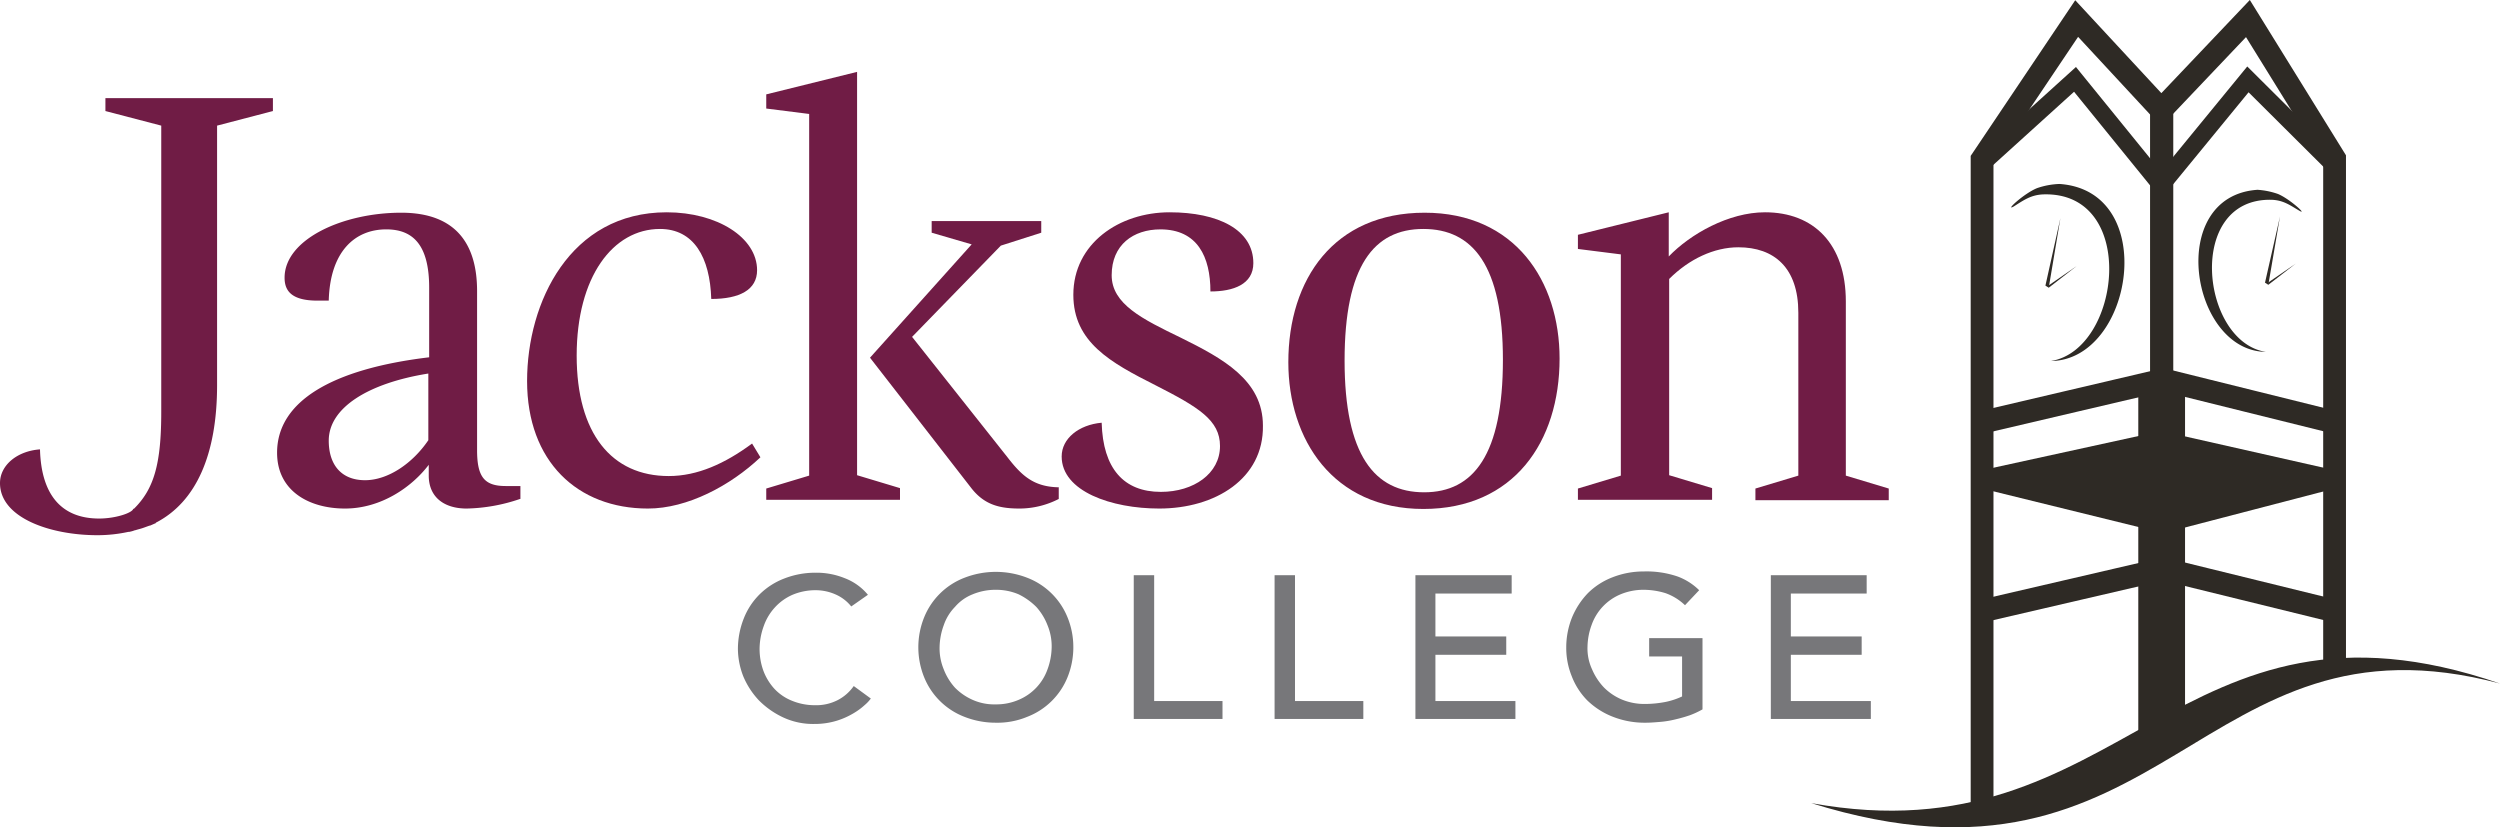 <svg id="layer" xmlns="http://www.w3.org/2000/svg" viewBox="0 0 600 198.55"><defs><style>.cls-1{fill:#77777a;}.cls-2{fill:#701c45;}.cls-3{fill:#2e2a25;}.cls-4,.cls-5,.cls-6,.cls-7,.cls-8{fill:none;stroke:#2e2a25;stroke-miterlimit:10;}.cls-4{stroke-width:5.47px;}.cls-5{stroke-width:5.57px;}.cls-6{stroke-width:4.1px;}.cls-7{stroke-width:4.17px;}.cls-8{stroke-width:11.22px;}</style></defs><path class="cls-1" d="M226,153.5a9.91,9.91,0,0,0-3.8-2.9,11.82,11.82,0,0,0-4.8-1,14.21,14.21,0,0,0-5.5,1.1,12.46,12.46,0,0,0-4.2,3,12.88,12.88,0,0,0-2.7,4.5,16.29,16.29,0,0,0-1,5.5,15.38,15.38,0,0,0,.9,5.2,13.38,13.38,0,0,0,2.6,4.3,11.67,11.67,0,0,0,4.2,2.9,14.34,14.34,0,0,0,5.6,1.1,11.33,11.33,0,0,0,5.4-1.2,10.7,10.7,0,0,0,3.9-3.4l4.1,3a8.82,8.82,0,0,1-1.4,1.5,15.77,15.77,0,0,1-2.7,2,18.53,18.53,0,0,1-4,1.8,18,18,0,0,1-5.4.8,17,17,0,0,1-7.6-1.6,20.26,20.26,0,0,1-5.8-4.1,19.27,19.27,0,0,1-3.7-5.7,18.37,18.37,0,0,1-1.3-6.5,19.89,19.89,0,0,1,1.4-7.4,16.71,16.71,0,0,1,3.8-5.8,17.14,17.14,0,0,1,5.9-3.8,20.57,20.57,0,0,1,7.6-1.4,18,18,0,0,1,6.9,1.3,13.41,13.41,0,0,1,5.6,4Z" transform="translate(-21.7 -7.95)"/><path class="cls-1" d="M260.7,181.4a20.42,20.42,0,0,1-7.5-1.4,17,17,0,0,1-9.7-9.5,19.21,19.21,0,0,1,0-14.4,17,17,0,0,1,9.7-9.5,20.79,20.79,0,0,1,15,0,17,17,0,0,1,9.7,9.5,18.86,18.86,0,0,1,1.4,7.2,19.24,19.24,0,0,1-1.4,7.2,17,17,0,0,1-9.7,9.5,18.56,18.56,0,0,1-7.5,1.4m0-4.4a13.49,13.49,0,0,0,5.5-1.1,12.43,12.43,0,0,0,6.9-7.3,16.06,16.06,0,0,0,1-5.3,13.17,13.17,0,0,0-1-5.3,14.1,14.1,0,0,0-2.7-4.4,16,16,0,0,0-4.2-3,13.84,13.84,0,0,0-5.5-1.1,14.34,14.34,0,0,0-5.6,1.1,10.76,10.76,0,0,0-4.2,3,11.64,11.64,0,0,0-2.7,4.4,16.06,16.06,0,0,0-1,5.3,13.17,13.17,0,0,0,1,5.3,14.1,14.1,0,0,0,2.7,4.4,13.71,13.71,0,0,0,4.2,2.9,12.74,12.74,0,0,0,5.6,1.1" transform="translate(-21.7 -7.95)"/><polygon class="cls-1" points="272.1 138.05 277 138.05 277 168.25 293.4 168.25 293.4 172.55 272.1 172.55 272.1 138.05"/><polygon class="cls-1" points="305.9 138.05 310.8 138.05 310.8 168.25 327.2 168.25 327.2 172.55 305.9 172.55 305.9 138.05"/><polygon class="cls-1" points="339.7 138.05 362.8 138.05 362.8 142.45 344.5 142.45 344.5 152.75 361.5 152.75 361.5 157.15 344.5 157.15 344.5 168.25 363.7 168.25 363.7 172.55 339.7 172.55 339.7 138.05"/><path class="cls-1" d="M430.3,161.2v17a20.87,20.87,0,0,1-3,1.4,35.74,35.74,0,0,1-3.5,1,22.54,22.54,0,0,1-3.6.6c-1.2.1-2.4.2-3.5.2a20.88,20.88,0,0,1-8.1-1.5,18.33,18.33,0,0,1-6-3.9,16.9,16.9,0,0,1-3.7-5.8,18,18,0,0,1-1.3-6.9,19.24,19.24,0,0,1,1.4-7.2,18.81,18.81,0,0,1,3.8-5.8,17.14,17.14,0,0,1,5.9-3.8,20.42,20.42,0,0,1,7.5-1.4,23.07,23.07,0,0,1,8.1,1.2,14.49,14.49,0,0,1,5.2,3.3l-3.4,3.6a13.07,13.07,0,0,0-4.7-2.9,18.21,18.21,0,0,0-5.2-.8,14.34,14.34,0,0,0-5.6,1.1,12.43,12.43,0,0,0-6.9,7.3,16.06,16.06,0,0,0-1,5.3,11.87,11.87,0,0,0,1.1,5.4,14.64,14.64,0,0,0,2.9,4.4,13.49,13.49,0,0,0,4.4,2.9,14.16,14.16,0,0,0,5.5,1,26.26,26.26,0,0,0,4.9-.5,17.81,17.81,0,0,0,3.9-1.3v-9.6h-7.9v-4.4h12.8Z" transform="translate(-21.7 -7.95)"/><polygon class="cls-1" points="425 138.05 448 138.05 448 142.45 429.8 142.45 429.8 152.75 446.8 152.75 446.8 157.15 429.8 157.15 429.8 168.25 449 168.25 449 172.55 425 172.55 425 138.05"/><path class="cls-2" d="M146.5,127.7a41.85,41.85,0,0,1-12.8,2.3c-5.5,0-9.1-2.8-9.1-7.9v-2.6c-4.1,5.4-11.5,10.5-20.1,10.5s-16.3-4.2-16.3-13.4c0-12.3,13.1-20.1,36.5-22.9V77c0-10.3-3.9-14-10.3-14-7.6,0-13.5,5.4-13.8,17.1H97.9c-6.3,0-7.9-2.4-7.9-5.5C90,65.4,103.9,59,118,59c13.1,0,18.2,7.5,18.2,18.8V116c0,6.5,1.8,8.6,6.9,8.6h3.5v3.1Zm-37.2-4.5c5.5,0,11.4-4,15.2-9.6v-16c-14.4,2.3-23.9,8.2-23.9,16.1,0,6,3.2,9.5,8.7,9.5" transform="translate(-21.7 -7.95)"/><path class="cls-2" d="M181.7,58.9c12.2,0,21.7,6.1,21.7,13.9,0,4.7-4.2,6.9-11,6.9-.3-10-4.2-16.8-12.3-16.8-11.3,0-20,11.5-20,30.4,0,18.7,8.4,28.9,22.1,28.9,6.9,0,13.5-3,20-7.8l2,3.3c-7.2,6.8-17.5,12.3-27,12.3-16.9,0-29-11.3-29-30.6,0-18.9,10.3-40.5,33.5-40.5" transform="translate(-21.7 -7.95)"/><path class="cls-2" d="M205.6,128v-2.8l10.3-3.1V35.3L205.6,34V30.6l21.8-5.4V122l10.3,3.1v2.8H205.6Zm39.7-64.2V61h26.3v2.8l-9.7,3.1L240.6,88.8l22.9,28.9c3.4,4.4,6.3,7.1,12.3,7.2v2.8a20.7,20.7,0,0,1-9.4,2.3c-4.8,0-8.4-.9-11.5-4.8L230.5,93.8l24.4-27.2Z" transform="translate(-21.7 -7.95)"/><path class="cls-2" d="M299.9,130c-11.4,0-23.4-4.1-23.4-12.5,0-4.3,4.1-7.6,9.6-8.1.3,11,5.3,16.6,14.2,16.6,7.9,0,14.2-4.4,14.2-11,0-6.2-5.1-9.3-15.5-14.6-10.7-5.4-19.7-10.3-19.7-21.7,0-12.3,11-19.8,23.1-19.8,11.7,0,20.1,4.2,20.1,12.2,0,5.1-4.8,6.8-10.3,6.8,0-8.3-3.1-14.9-12-14.9-6.5,0-11.7,3.7-11.7,11,0,6.9,7.3,10.5,16.6,15,10.1,5,19.7,10.2,19.7,21.1.2,12.7-11.4,19.9-24.9,19.9" transform="translate(-21.7 -7.95)"/><path class="cls-2" d="M330.9,94.9c0-20,11-35.9,32.7-35.9S396,75.4,396,94c0,20-11,36.1-32.7,36.1s-32.4-16.7-32.4-35.2m51.5-.6c0-22.6-7.2-31.4-19.1-31.4s-18.9,8.9-18.9,31.6,7.2,31.6,19.1,31.6,18.9-9.1,18.9-31.8" transform="translate(-21.7 -7.95)"/><path class="cls-2" d="M400.4,128v-2.8l10.3-3.1V69l-10.3-1.3V64.3l21.8-5.4V69.5c5.2-5.4,14.4-10.6,23.1-10.6,11.7,0,19.4,7.6,19.4,21.4v41.8l10.3,3.1V128H443v-2.8l10.3-3.1V83c0-10.8-5.8-15.7-14.4-15.7-5.8,0-11.8,2.8-16.6,7.6V122l10.3,3.1v2.8H400.4Z" transform="translate(-21.7 -7.95)"/><path class="cls-2" d="M47,31.5v3.1l13.4,3.5v68.7c0,12.4-1.7,18.5-6.6,23.3l-.1-.1c-.1,1-4.2,2.4-8.2,2.4-8.9,0-13.9-5.5-14.2-16.6-5.5.4-9.6,3.8-9.6,8.1,0,8.3,12,12.5,23.4,12.5a35,35,0,0,0,7.4-.8h.2a7.37,7.37,0,0,0,1.4-.4h.1c.6-.2,1.1-.3,1.7-.5s1.1-.4,1.7-.6h.1c.5-.2.9-.4,1.4-.6v-.1c9.7-5,14.7-16.4,14.7-33V38.1l13.4-3.5V31.5Z" transform="translate(-21.7 -7.95)"/><path class="cls-3" d="M456.4,200.7c75.1,13.7,87.4-55.5,165.3-28.7-72.6-19.3-80,55.3-165.3,28.7" transform="translate(-21.7 -7.95)"/><polyline class="cls-4" points="475.7 194.65 475.7 38.25 498.4 4.45 518.7 26.35 539.5 4.45 560.3 38.05 560.3 160.35"/><line class="cls-5" x1="518.8" y1="91.15" x2="518.8" y2="26.35"/><polyline class="cls-6" points="475.7 39.25 498 19.05 519.6 45.65"/><polyline class="cls-7" points="560.4 39.85 539.5 19.05 517.7 45.65"/><polyline class="cls-4" points="475.7 101.35 519.2 91.15 560.3 101.35"/><line class="cls-8" x1="518.8" y1="177.25" x2="518.8" y2="91.25"/><polygon class="cls-3" points="475.7 112.85 518.7 103.45 560.3 112.85 560.3 117.25 519.2 127.95 475.7 117.25 475.7 112.85"/><polyline class="cls-4" points="475.7 146.65 519.2 136.55 560.3 146.65"/><path class="cls-3" d="M513.9,94.6c19.8-.2,26.2-40.8,2.1-42.5a18.34,18.34,0,0,0-5.4,1c-3.2,1.3-7.9,5.7-5.6,4.4,2.4-1.5,4.1-2.8,7.2-2.9,22.7-.6,18.6,37.3,1.7,40" transform="translate(-21.7 -7.95)"/><polygon class="cls-3" points="490.9 68.55 494.5 52.35 491.7 69.05 490.9 68.55"/><polygon class="cls-3" points="491.6 68.55 498.4 63.85 491.7 69.05 491.6 68.55"/><path class="cls-3" d="M566.9,55.9c2.8.1,4.4,1.3,6.6,2.6s-2.2-2.8-5.1-4a18.43,18.43,0,0,0-4.9-1c-22,1.5-16.1,38.7,2,38.9-15.6-2.4-19.3-37,1.4-36.5" transform="translate(-21.7 -7.95)"/><polygon class="cls-3" points="543.6 67.85 547.2 51.95 544.4 68.35 543.6 67.85"/><polygon class="cls-3" points="544.3 67.85 551 63.25 544.4 68.35 544.3 67.85"/></svg>